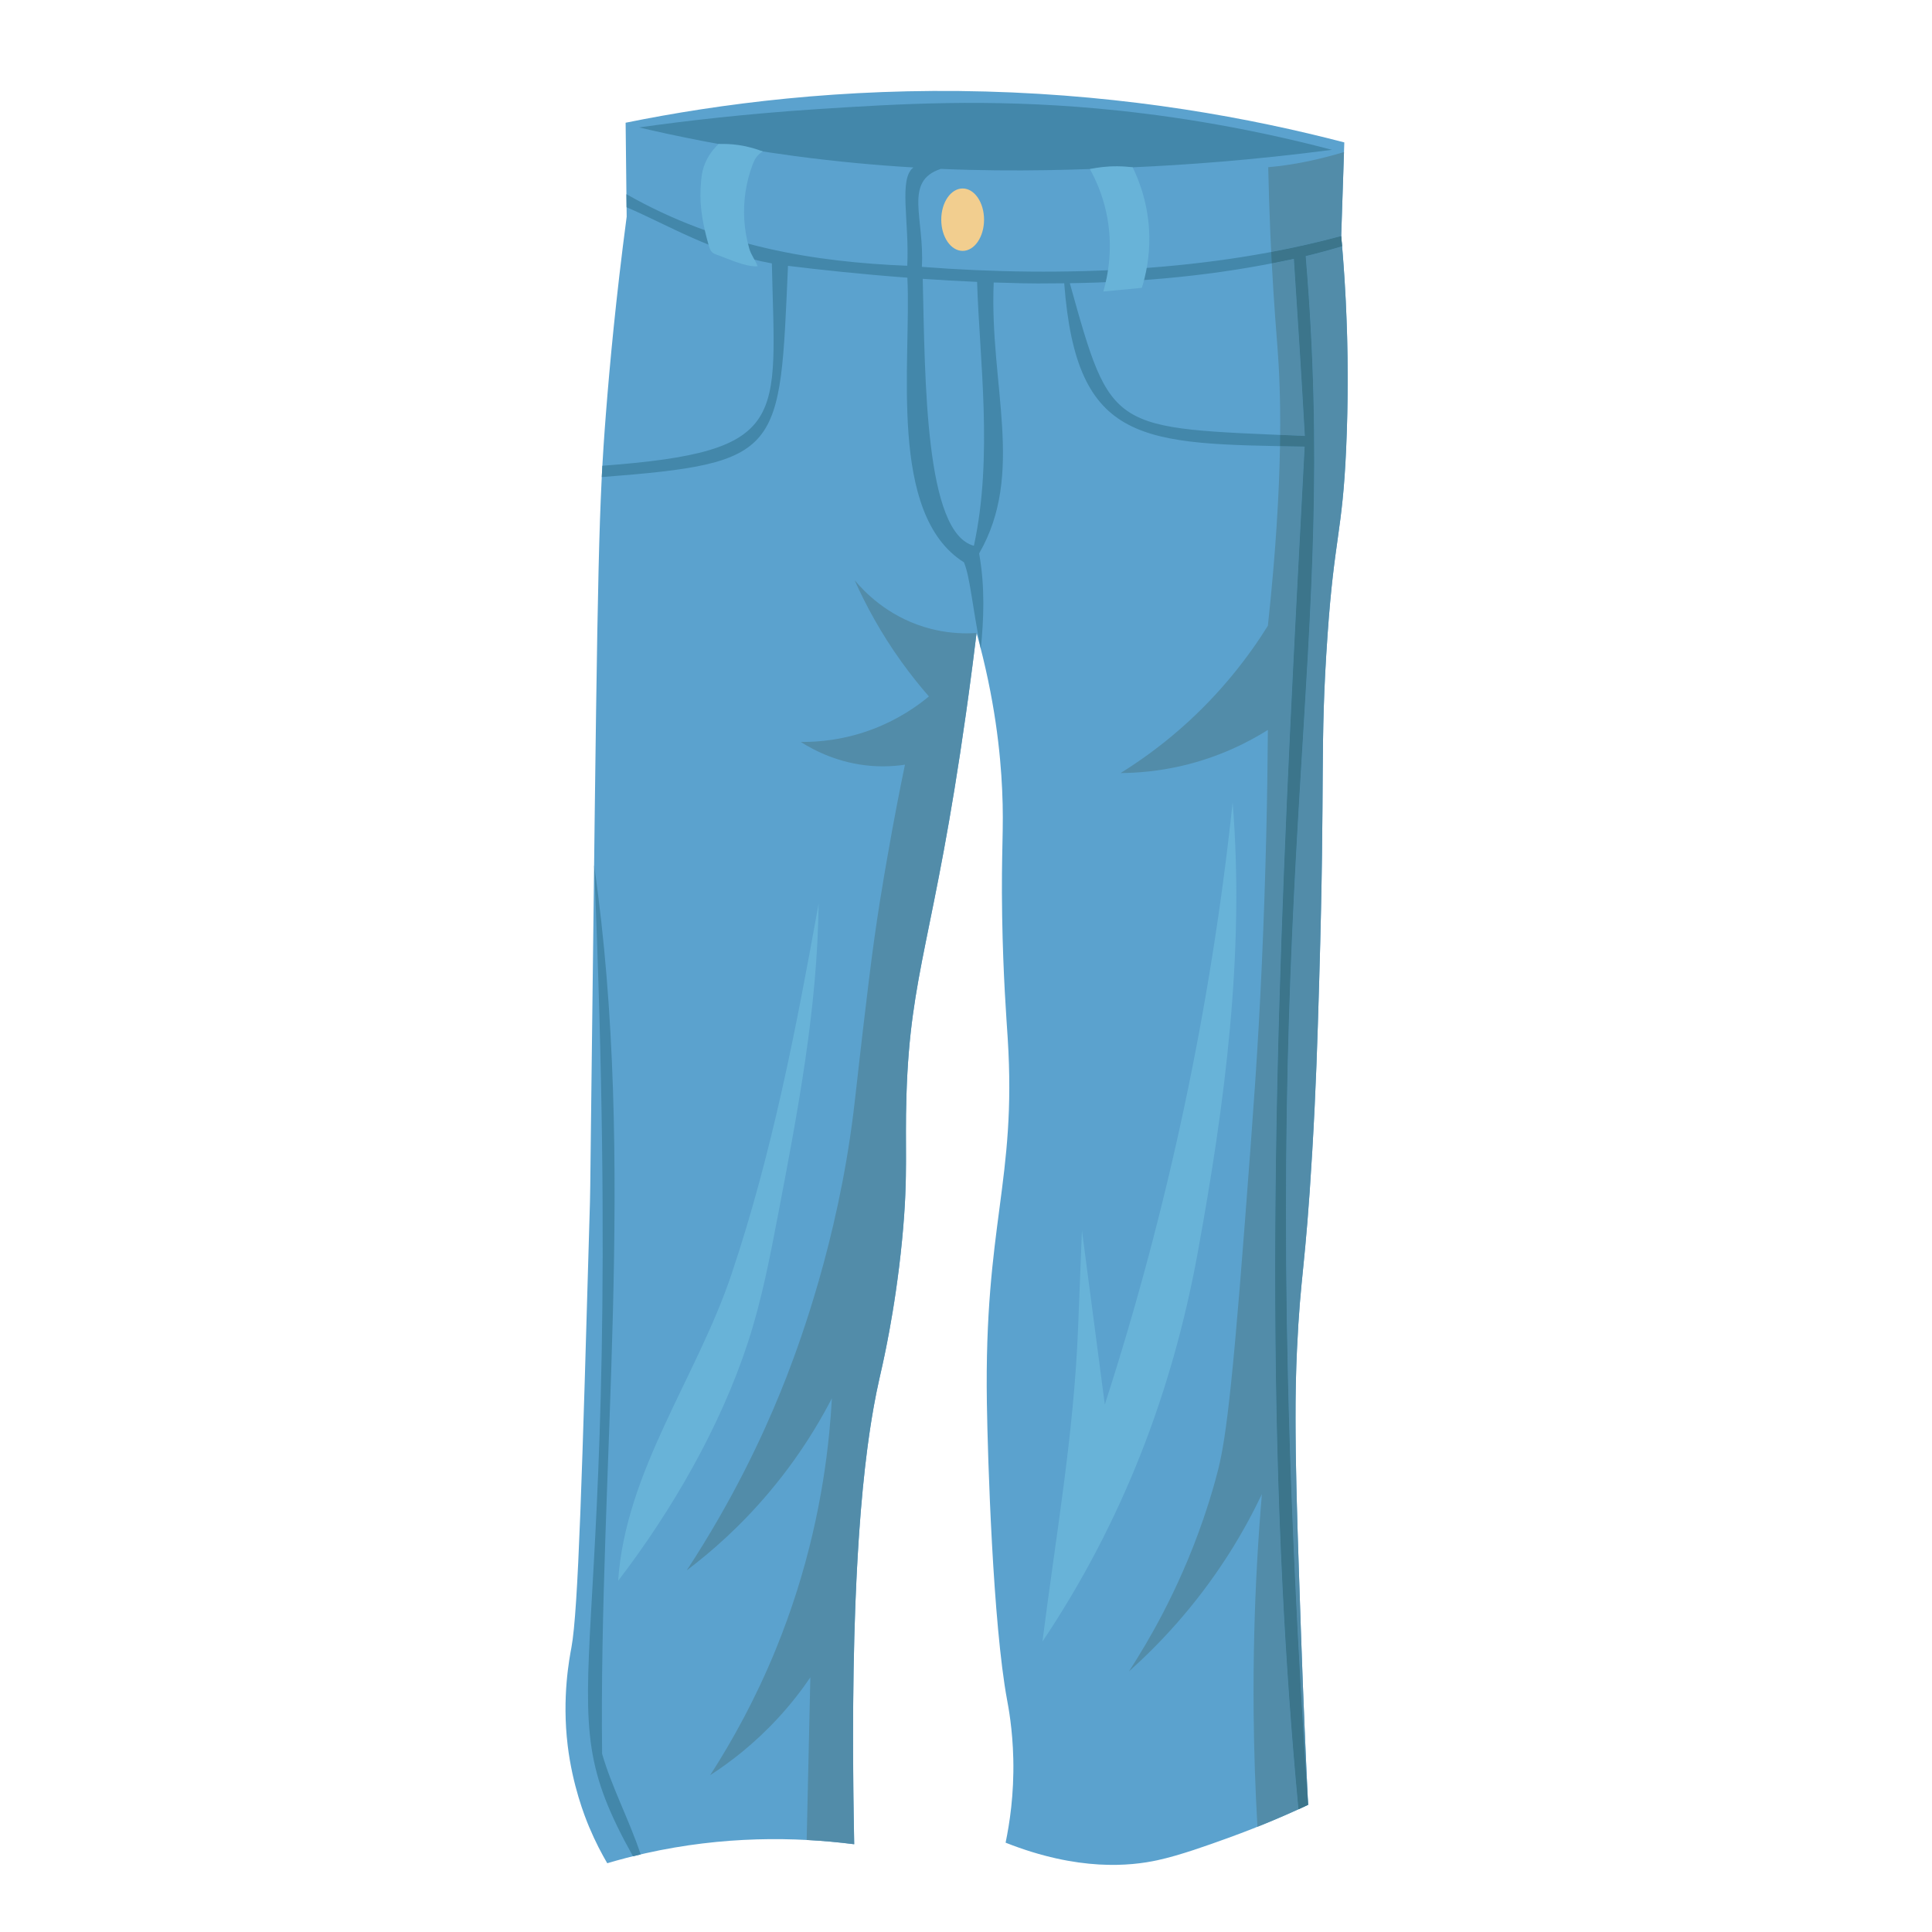 <?xml version="1.0" encoding="UTF-8"?>
<!DOCTYPE svg PUBLIC "-//W3C//DTD SVG 1.1//EN" "http://www.w3.org/Graphics/SVG/1.1/DTD/svg11.dtd">
<!-- Creator: CorelDRAW 2020 (64-Bit) -->
<svg xmlns="http://www.w3.org/2000/svg" xml:space="preserve" width="6.667in" height="6.667in" version="1.1" style="shape-rendering:geometricPrecision; text-rendering:geometricPrecision; image-rendering:optimizeQuality; fill-rule:evenodd; clip-rule:evenodd"
viewBox="0 0 6666.66 6666.66"
 xmlns:xlink="http://www.w3.org/1999/xlink"
 xmlns:xodm="http://www.corel.com/coreldraw/odm/2003">
 <defs>
  <style type="text/css">
   <![CDATA[
    .fil6 {fill:#3C758B;fill-rule:nonzero}
    .fil1 {fill:#4387AA;fill-rule:nonzero}
    .fil8 {fill:#4D8097;fill-rule:nonzero}
    .fil5 {fill:#528CA9;fill-rule:nonzero}
    .fil0 {fill:#5BA2CE;fill-rule:nonzero}
    .fil3 {fill:#68B3D8;fill-rule:nonzero}
    .fil7 {fill:#D7C9BB;fill-rule:nonzero}
    .fil4 {fill:#E5DDD1;fill-rule:nonzero}
    .fil2 {fill:#F2CE8F;fill-rule:nonzero}
   ]]>
  </style>
 </defs>
 <g id="Layer_x0020_1">
  <path class="fil0" d="M2091.1 1423.53c-24.84,316.67 -28.72,519.27 -44.19,1821.17 -2.54,216.55 -5.32,433.09 -7.86,649.58 -2.54,219.84 -2.36,221.42 -3.29,253.86 -26.96,939.25 -40.3,1408.89 -63.87,1536.17 -7.19,39.09 -33.12,171.93 -13.01,338.57 16.73,138.2 58.3,243.8 74.18,281.73 21.63,51.56 44.1,93.64 62.35,124.75 42.07,-12.45 85.84,-23.98 131.3,-34.2 269.27,-60.37 516.31,-57.39 720.87,-31.36 -18.5,-904.71 30.67,-1357.91 86.35,-1603.86 11.15,-49.11 54.41,-230.46 78.75,-480.2 21.96,-225.78 9.29,-310.02 15.12,-499 13.09,-429.67 95.39,-540.35 205.56,-1319.52 17.15,-121.16 29.4,-219.25 36.42,-277.04 63.45,227.95 82.46,414 88.29,540.91 6.59,141.69 -3.72,204.13 0,436.64 3.46,208.44 14.79,351.22 19.26,422.28 30.93,493.33 -81.53,637.85 -71.98,1257.12 2.96,193.98 20.87,761.49 69.79,1025 4.06,21.83 19.01,98.86 21.38,203.35 2.87,123.39 -13.09,224.09 -26.53,288.98 251.61,99.65 430.98,80.75 524.34,60.48 77.31,-16.8 172.87,-51.31 241.13,-75.98 117.19,-42.26 212.07,-84.09 278.31,-115.15 -7.02,-144.27 -16.31,-351.37 -24.84,-601.04 -16.47,-482.84 -24.58,-729.14 -13.6,-967.98 12.42,-268.8 28.48,-271.27 52.81,-686.16 12.93,-219.98 17.74,-377.99 24,-590.14 21.29,-720.11 1.35,-797.16 28.81,-1192.32 23.23,-334.83 51.2,-352.49 64.04,-639.93 13.85,-309.06 -1.27,-564.14 -16.98,-735.91 3.55,-107.64 7.18,-215.28 10.73,-322.92 -321.15,-83.73 -741.57,-162.22 -1237.19,-175.65 -494.6,-13.44 -917.81,41.82 -1242.76,107.72 1.27,108.06 2.45,216.13 3.63,324.19 -37.17,280.76 -58.63,513.36 -71.31,675.83z"/>
  <path class="fil1" d="M2077.67 6052.01c-11.91,-991.33 120.31,-2040.3 -27.63,-3066.61 122.51,2915.99 -195.93,2828.2 134.17,3420.1 8.79,-2.17 17.57,-4.33 26.53,-6.44 -38.87,-117.75 -98.18,-227.88 -133.07,-347.06z"/>
  <path class="fil1" d="M3691.59 977.26c244.09,-3.8 502.63,-25.18 773.08,-84.15 13.1,194.16 27.04,417.72 37.94,611.28 -673.47,-28.72 -666.96,-10.65 -811.02,-527.13zm-331.03 905.98c-168.89,-44.27 -168.3,-569.63 -176.5,-921.1 62.44,4.31 124.96,7.94 187.57,10.56 8.11,266.65 55.76,603.17 -11.07,910.54zm1144.92 -999.51c42.16,-10.22 84.07,-21.54 125.55,-33.96 -1.02,-12.08 -2.03,-23.83 -3.04,-35.23 -441.12,119.81 -954.56,144.39 -1446.97,106.29 9.55,-168.64 -63.79,-295.63 65.22,-337.96l-0.25 -0.09c265.72,11.32 487.59,2.28 662.48,-5.49 178.44,-7.94 412.81,-24.33 687.66,-60.33 -325.96,-85.59 -603.93,-123.86 -808.23,-142.37 -382.82,-34.64 -685.72,-16.22 -966.81,1.94 -253.64,16.47 -464.95,41.91 -615.93,63.2 129.94,30.5 312.69,68.52 533.63,98.26 147.1,19.77 284.73,32.27 413.15,39.88 -51.96,38.7 -13.6,187.99 -21.29,339.22 -317.17,-12.84 -650.15,-65.14 -969.09,-247.05 0.17,15.04 0.34,30.08 0.51,45.12 142.62,60.83 300.02,157.74 501.36,193.74 11.74,542.25 64.47,649.72 -584.92,698.31 -0.67,13.09 0,0 -2.02,39.03 626.49,-48.33 613.98,-83.9 642.63,-728.89 109.92,13.52 254.15,29.07 411.89,40.81 14.28,290.56 -69.2,816.09 195.34,982.36 21.29,51.7 27.54,144.98 58.04,298.5 9.97,-99.36 15.29,-211.56 -5.74,-329.26 159.35,-276.2 35.23,-580.02 50.27,-934.96 89.31,1.6 88.13,4.65 243.33,2.7 42.41,558.22 269.27,554 829.69,563.46 -82.29,1552.33 -169.99,3137.35 -21.37,4702.17 6.76,-3.1 5.41,-2.42 33.2,-15.31 -219.93,-3251.21 118.45,-3829.88 -8.28,-5344.11z"/>
  <path class="fil2" d="M3395.62 758c0,59.48 -33.04,107.72 -73.84,107.72 -40.81,0 -73.85,-48.24 -73.85,-107.72 0,-59.39 33.04,-107.64 73.85,-107.64 40.81,0 73.84,48.24 73.84,107.64z"/>
  <path class="fil3" d="M3807.26 1005.9c44.28,-4.22 88.63,-8.45 132.91,-12.67 13.26,-42.5 27.2,-104.43 25.68,-179.54 -2.2,-107.22 -34.72,-189.85 -57.37,-236.4 -15.89,-2.03 -33.46,-3.38 -52.55,-3.55 -36.67,-0.25 -68.78,4.06 -95.22,9.55 20.36,36.5 42.84,86.69 56.44,148.96 26.19,119.55 5.57,219.84 -9.89,273.66z"/>
  <path class="fil3" d="M2596.6 569.34c3.63,-9.38 8.37,-23.06 20.45,-35.06 5.74,-5.74 11.32,-9.46 15.21,-11.66 -21.89,-8.54 -50.27,-17.24 -84.07,-22.14 -25.94,-3.72 -49.26,-4.31 -68.77,-3.55 -12.08,11.41 -29.15,30.24 -42.24,57.37 -15.13,31.09 -17.49,56.69 -19.69,96.83 -3.55,65.73 9.72,131.38 27.88,194.75 2.7,9.55 5.83,19.6 13.52,25.94 4.48,3.63 10.14,5.66 15.55,7.61 39.63,13.85 98.09,42.07 139.91,39.46 -7.43,-20.87 -22.22,-37.94 -28.81,-60.92 -9.3,-32.02 -15.04,-65.06 -17.15,-98.26 -4.06,-64.47 5.32,-129.86 28.22,-190.36z"/>
  <path class="fil4" d="M2945.97 6363.62c-0.26,-0.06 -0.51,-0.06 -0.84,-0.13 0.33,0.07 0.59,0.07 0.84,0.13zm-1.01 -0.13c-51.2,-6.5 -105.11,-11.46 -161.38,-14.37l0 -0.07c56.27,2.97 110.18,7.93 161.38,14.44zm2.53 -2.35c-2.62,-131.51 -3.89,-253.48 -3.89,-366.65 0,113.17 1.27,235.13 3.89,366.65z"/>
  <path class="fil5" d="M2947.57 6363.8l0 0c-0.5,-0.07 -1.09,-0.13 -1.61,-0.19 -0.26,-0.06 -0.51,-0.06 -0.85,-0.12 -0.08,0 -0.08,0 -0.17,0 -51.2,-6.51 -105.11,-11.46 -161.38,-14.44 4.23,-186.97 8.45,-374.01 12.68,-561.01 -30,44.08 -66.75,91.9 -111.61,140.52 -81.45,88.31 -164.5,151.96 -234.12,197.02 76.54,-118.67 156.3,-262.8 225.83,-432.59 114.24,-279.1 164.09,-537.77 184.78,-745.34l0 -0c4.31,-43.18 7.35,-84.11 9.46,-122.59 -17.57,34 -38.11,70.85 -61.85,109.71l-0 0c-40.64,66.45 -90.99,138.75 -153.1,212.65 -100.29,119.47 -201.92,208.04 -285.91,271.37 157.91,-241.32 259.05,-457.05 323.09,-614.4 5.83,-14.23 12.76,-31.32 20.36,-51.11 29.31,-75.31 70.72,-189.54 111.69,-332.38 31.69,-14.64 67.48,-141.74 111.07,-153.52 19.26,-5.21 38.28,-7.73 56.61,-7.73 42.08,0 75.65,110.6 106.91,135.43 -24.33,189.4 -56.19,323.71 -65.57,364.87l0 0c0,0.22 0,0.45 -0.08,0.68 0,0.02 0,0.04 0,0.04 0,0.02 0,0.05 0,0.07 -47.57,210.02 -90.15,570.85 -90.23,1233.77 0,113.17 1.26,235.13 3.88,366.65 0,0.86 0.09,1.79 0.09,2.66z"/>
  <path class="fil5" d="M3033.84 4760.62c0.08,-0.23 0.08,-0.46 0.08,-0.68 0,0.22 0,0.45 -0.08,0.68z"/>
  <path class="fil4" d="M3126.02 3901.77c0,-36.59 0.34,-75.81 1.78,-121.02 13.09,-429.67 95.39,-540.35 205.56,-1319.52 3.04,-21.37 5.91,-41.99 8.62,-61.76 -2.7,19.77 -5.57,40.39 -8.62,61.76 -110.18,779.17 -192.47,889.85 -205.56,1319.52 -1.44,45.21 -1.78,84.43 -1.78,121.02z"/>
  <path class="fil5" d="M3033.92 4759.94c9.38,-41.16 41.23,-175.48 65.57,-364.87 -31.26,-24.83 -70.04,-38.2 -112.12,-38.2 -18.33,0 -37.34,2.52 -56.61,7.73 -43.6,11.78 -74.18,41.65 -105.87,56.3 46.47,-161.68 92.43,-360.01 119.81,-580.04 10.31,-82.68 20.79,-191.1 54.07,-462.39 26.11,-213.84 51.2,-351.31 63.87,-424.48 22.05,-127.07 43.26,-234.54 60.07,-315.31 -22.56,3.38 -48.07,5.66 -76.21,5.66 -12.67,0 -25.85,-0.51 -39.54,-1.52 -111.87,-8.7 -196.27,-52.47 -243.84,-82.63 2.28,0 4.56,0 6.93,0 57.71,0 146,-7.27 245.19,-45.54 86.09,-33.2 149.37,-77.73 190.1,-111.53 -31.34,-35.91 -63.37,-75.79 -95.05,-119.89 -71.39,-99.44 -123.19,-196.02 -161.2,-281.01 32.7,39.03 110.85,121.33 239.7,161.12 55.76,17.23 106.46,22.05 146.76,22.05 12.42,0 23.91,-0.51 34.22,-1.19 -4.23,33.37 -8.37,66.75 -12.51,100.04 -4.39,34.14 -9.46,72.75 -15.29,115.24 -2.7,19.77 -5.57,40.39 -8.62,61.76 -110.18,779.17 -192.47,889.85 -205.56,1319.52 -1.44,45.21 -1.78,84.43 -1.78,121.02 0,33.02 0.26,63.9 0.26,95.11 0.08,78.83 -1.69,159.83 -13.6,282.86 -24.33,249.74 -67.59,431.09 -78.75,480.2z"/>
  <path class="fil4" d="M4551.7 3397.29c0.17,-4.9 0.25,-9.88 0.42,-14.78 21.29,-720.11 1.35,-797.16 28.81,-1192.32 23.23,-334.83 51.2,-352.49 64.04,-639.93l0 0c-12.84,287.43 -40.81,305.09 -64.04,639.93 -27.46,395.16 -7.52,472.21 -28.81,1192.32 -0.17,4.9 -0.26,9.89 -0.42,14.78zm98.68 -2089.51c0,-200.75 -10.98,-368.97 -22.39,-493.42 11.41,124.45 22.39,292.67 22.39,493.42zm-22.39 -493.42l0 0c2.96,-90.32 6,-180.64 9.04,-270.87 -3.04,90.24 -6.08,180.56 -9.04,270.87z"/>
  <path class="fil5" d="M4328.05 5634.8c4.15,-166.98 13.43,-326.9 26.28,-479.11 -30.5,64.17 -67.18,132.33 -111.53,202.52 -4.06,6.38 -8.11,12.72 -12.26,19 -11.32,-22.33 -22.81,-43.79 -31,-62.73 -6.17,-14.49 -25.94,-48.54 -47.06,-73.49 14.36,-41.86 28.05,-85.46 40.64,-130.75 29.31,-104.74 50.44,-209.02 102.74,-895.2 30.07,-394.66 45.02,-591.98 58.29,-888.62 13.94,-312.1 19.35,-585.09 20.87,-807.64 -66.66,41.82 -166.1,93.19 -294.96,123.44 -81.28,19.01 -154.1,24.93 -213.42,25.35 64.29,-39.88 134.85,-90.06 206.66,-152.93 140.68,-123.11 237.16,-251.87 301.72,-355.36 27.38,-253.39 39.03,-456.58 41.82,-619.73 27.46,0.5 55.85,0.92 85.08,1.43 -68.94,1300.04 -141.61,2623.07 -76.21,3937.91l0 0 -0 0c12.76,255.19 30.67,509.93 54.83,764.26 6.76,-3.1 5.41,-2.42 33.2,-15.31l0 0c-45.37,21.26 -104.52,47.65 -174.72,75.73 -7.35,-127.3 -12,-259.42 -13.18,-396.09 -0.85,-92.85 -0,-183.76 2.19,-272.67l0.07 -0.13 -0.07 0.13zm185.71 593.03c-19.18,-283.16 -34.13,-546.3 -45.46,-791.3 -119.04,-2568.06 152.93,-3170.47 37.18,-4552.8 42.16,-10.22 84.07,-21.54 125.55,-33.96 -1.02,-12.09 -2.03,-23.83 -3.05,-35.23 -78.4,21.28 -159.09,39.54 -241.47,55 -1.09,-20.02 -1.94,-40.72 -2.96,-62.09 -3.37,-76.72 -5.57,-153.61 -7.35,-230.49 89.06,-7.6 175.49,-26.61 261.42,-52.21 -0.26,6.25 -0.42,12.5 -0.59,18.76 -3.04,90.23 -6.09,180.55 -9.04,270.87l0 0c11.41,124.46 22.39,292.67 22.39,493.42 0,76.38 -1.6,157.4 -5.4,242.48l0 0c-12.84,287.44 -40.81,305.09 -64.04,639.93 -27.46,395.16 -7.52,472.22 -28.81,1192.32 -0.17,4.9 -0.26,9.89 -0.42,14.78 -6.08,204.8 -10.9,360.52 -23.57,575.36l0 0c-24.33,414.89 -40.39,417.36 -52.8,686.15 -3.47,75.57 -4.98,151.89 -4.98,236.21 0,142.76 4.39,308.43 11.83,532.25l0 0c2.03,61.83 4.31,128.08 6.76,199.52l0 0c8.54,249.67 17.83,456.77 24.84,601.04zm-11.15 -4723.44c-29.74,-1.27 -58.05,-2.45 -85.26,-3.63 1.1,-123.78 -3.04,-223.05 -9.29,-302.89 -2.79,-36.5 -11.57,-141.01 -19.61,-289.04 25.35,-4.98 50.7,-10.14 76.22,-15.72 13.09,194.16 27.03,417.72 37.94,611.28z"/>
  <path class="fil6" d="M4425.72 5478.87l-0 0 0 -0c-65.4,-1314.83 7.26,-2637.86 76.2,-3937.9 -29.23,-0.51 -57.62,-0.93 -85.08,-1.43 0.25,-13.18 0.43,-26.11 0.5,-38.79 27.2,1.18 55.51,2.37 85.26,3.63 -10.91,-193.57 -24.85,-417.12 -37.94,-611.28 -25.52,5.58 -50.87,10.73 -76.22,15.72 -0.67,-12.76 -1.34,-25.85 -1.94,-39.29 82.38,-15.46 163.07,-33.71 241.47,-55 1.02,11.4 2.03,23.15 3.05,35.23 -41.48,12.42 -83.39,23.74 -125.55,33.96 115.75,1382.33 -156.22,1984.75 -37.18,4552.8 11.32,245 26.28,508.15 45.46,791.3l0 0c-27.8,12.89 -26.44,12.21 -33.2,15.31 -24.17,-254.34 -42.07,-509.08 -54.83,-764.27z"/>
  <path class="fil5" d="M4013.41 5565.09c22.81,-43.94 45.88,-91.59 68.35,-142.88l0 -0.02c24.67,-56.13 48.58,-116.59 70.72,-181.21 21.12,24.95 86.03,22.54 92.2,37.03 8.19,18.94 -25.45,76.86 -14.13,99.2 -109.08,168.17 -229.73,296.08 -334.92,390.17 35.23,-54.52 76.12,-122.19 117.78,-202.29l0 0z"/>
  <path class="fil3" d="M2824.72 3118.48c-3.8,359.42 -71.48,714.71 -138.9,1067.72 -28.64,150 -57.37,300.48 -104.85,445.62 -95.39,291.97 -261.92,579.78 -448.05,823.22 26.02,-379.94 271.72,-701.76 391.78,-1059.68 139.32,-415.24 222.71,-846.59 300.02,-1276.89z"/>
  <path class="fil3" d="M4133.05 4321.87c93.44,-512.24 162.64,-1033.91 120.31,-1552.84 -74.86,705.24 -222.97,1402.75 -441.04,2077.63 -26.28,-200.34 -52.56,-400.69 -78.91,-601.03 -4.39,111.85 -8.87,223.71 -13.26,335.57 -14.62,369.93 -77.06,719.61 -123.02,1083.25 273.92,-408.91 447.63,-858.33 535.92,-1342.59z"/>
  <path class="fil7" d="M3033.84 4760.72c0,-0.01 0,-0.04 0,-0.06 0,-0.01 0,-0.02 0,-0.04 0,0.04 0,0.07 0,0.1z"/>
  <path class="fil8" d="M3033.84 4760.73c0,-0.02 0,-0.05 0,-0.07 0,0.02 0,0.05 0,0.06l0 0.01z"/>
  <path class="fil7" d="M4488.92 5626.79c-2.45,-71.44 -4.73,-137.69 -6.76,-199.52l0 0c2.03,61.85 4.31,128.04 6.76,199.52z"/>
  <path class="fil7" d="M3415.48 5173.95c-1.35,-32.85 -2.62,-64.76 -3.72,-95.28l0 0c1.1,30.53 2.37,62.41 3.72,95.28z"/>
 </g>
</svg>
